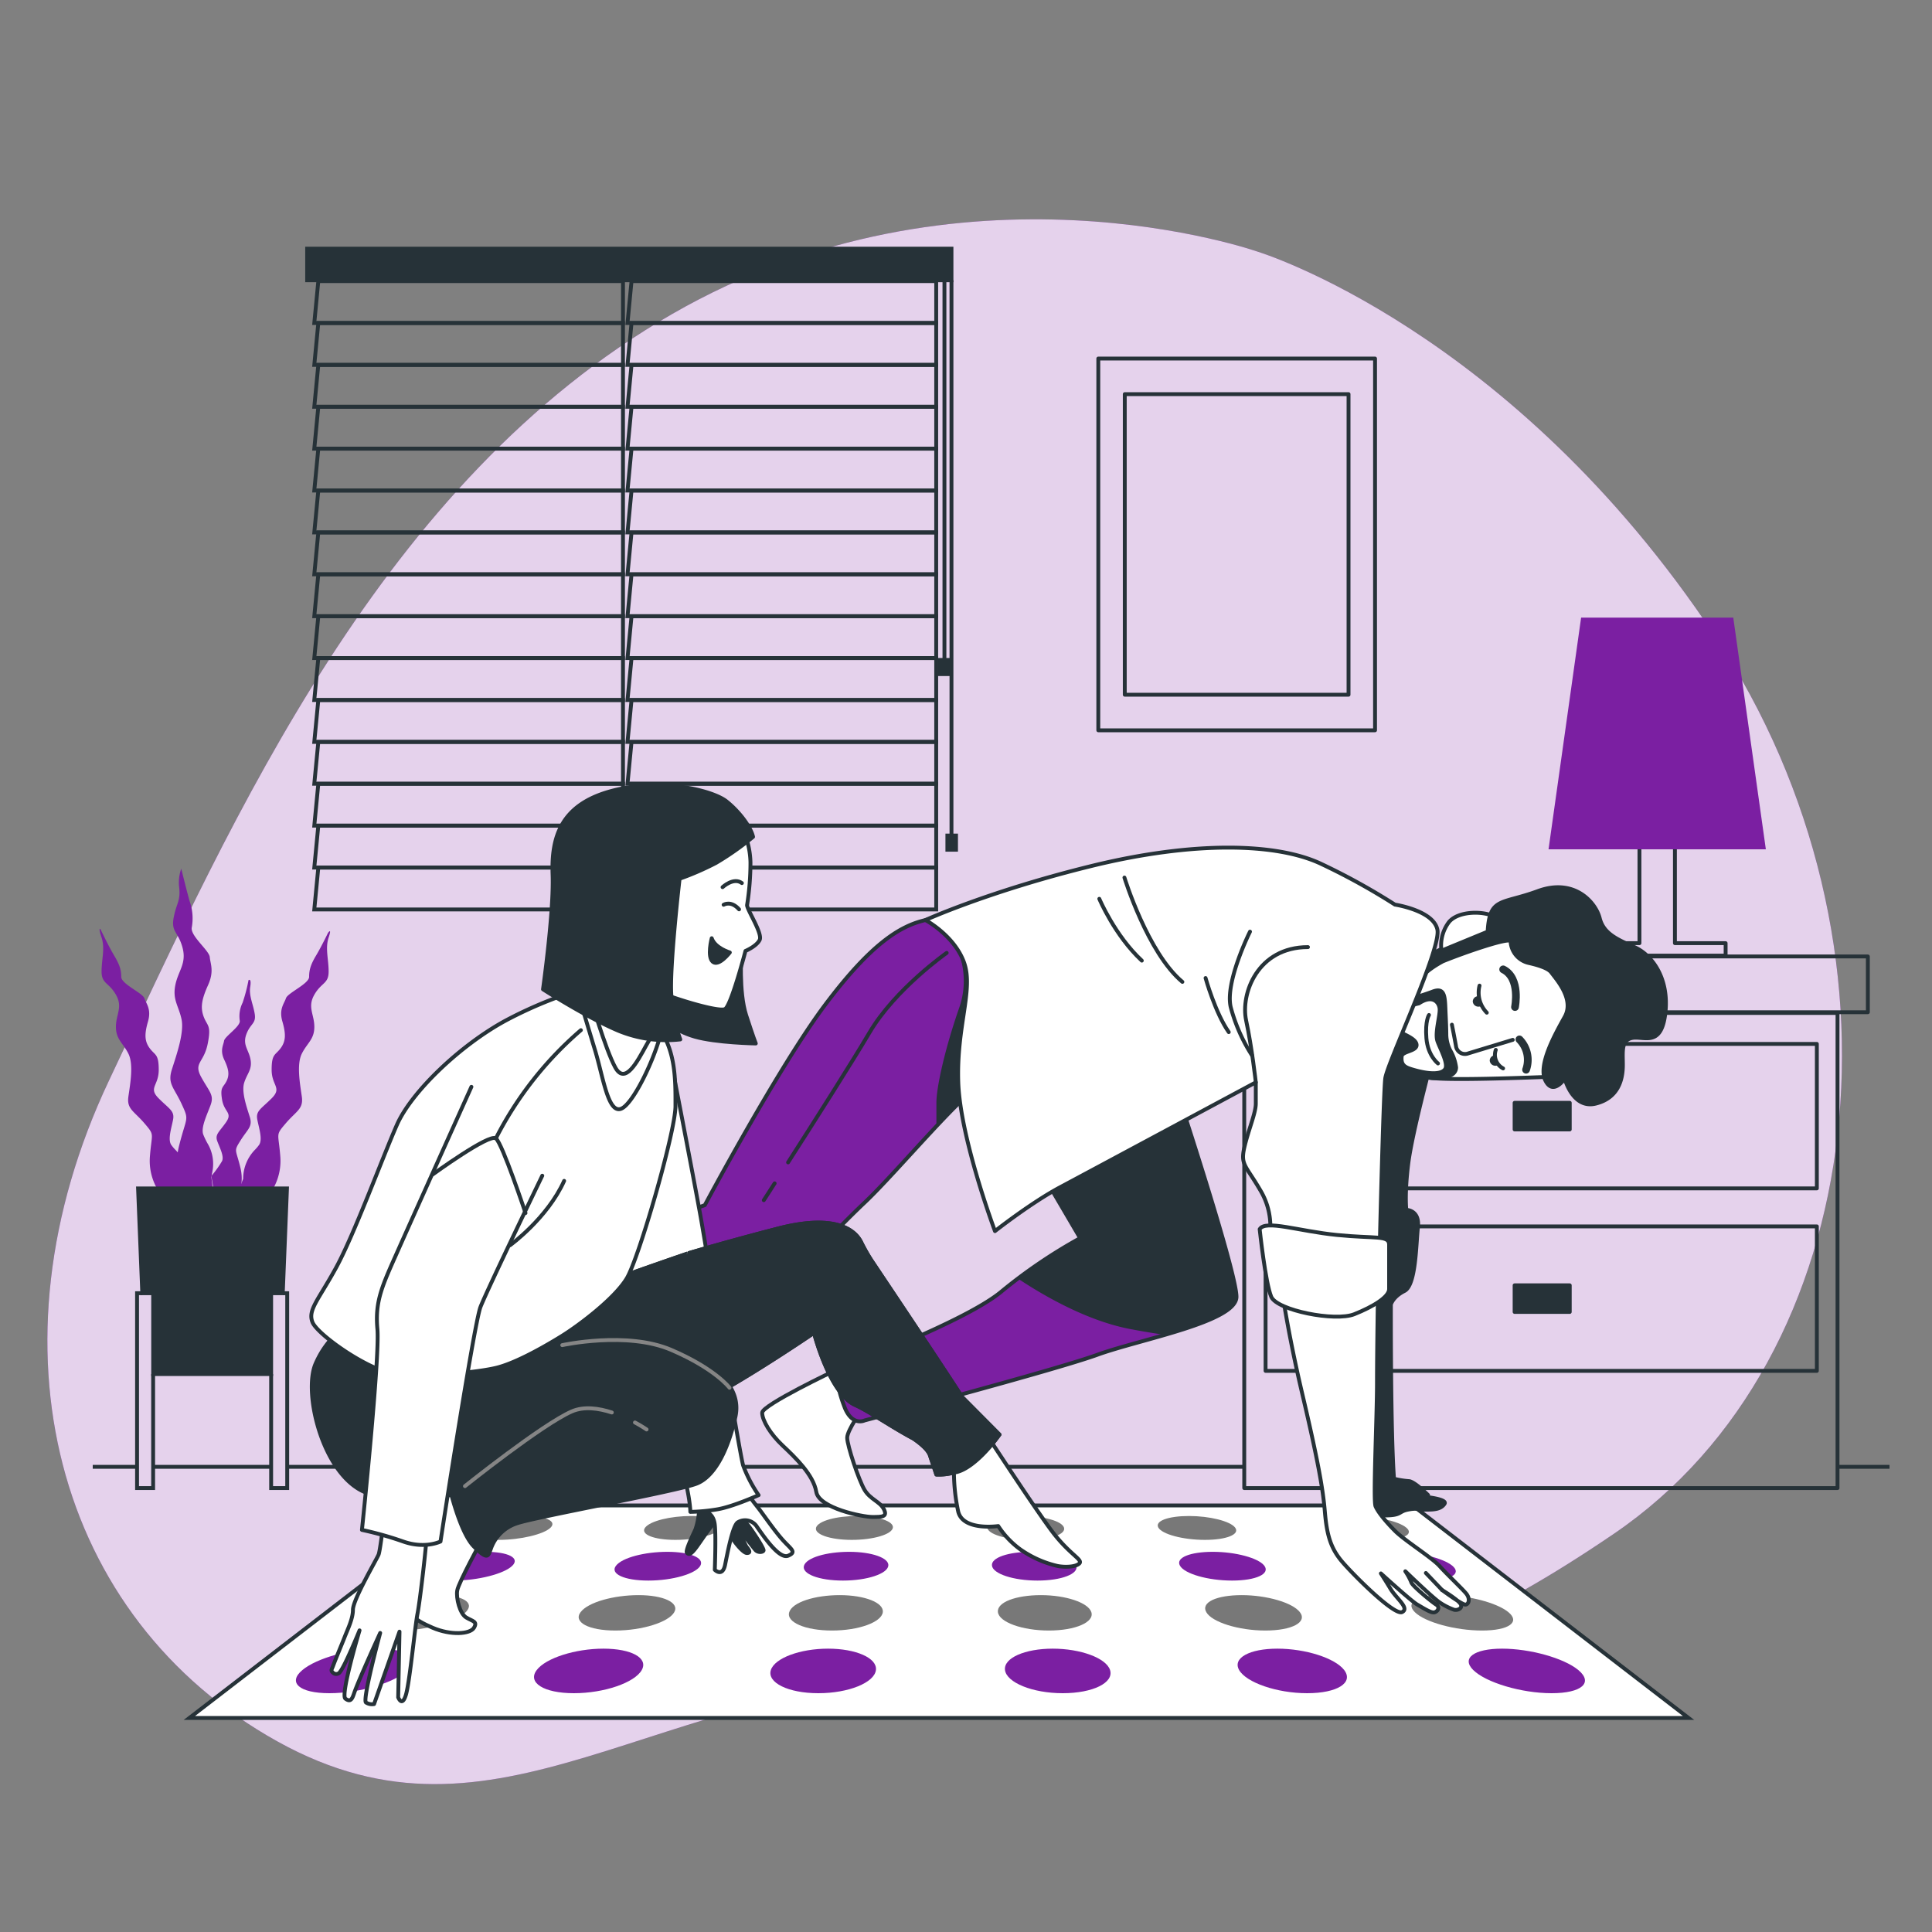 <svg xmlns="http://www.w3.org/2000/svg" viewBox="0 0 500 500"><rect x="0" y="0" width="500" height="500" fill="#808080" stroke="none"/><g id="freepik--background-simple--inject-51"><path d="M325.63,65.18S249.05,38,173.88,81.31,60.77,210.72,28.2,279.66s-13.83,139.07,43.56,171,96.41-15.16,176.91-17.45,102.15,9.21,169-36.27S496.5,244.1,443.81,164.63,325.63,65.18,325.63,65.18Z" style="fill:#7B1FA2"></path><path d="M325.63,65.18S249.05,38,173.88,81.31,60.77,210.72,28.2,279.66s-13.83,139.07,43.56,171,96.41-15.16,176.91-17.45,102.15,9.21,169-36.27S496.5,244.1,443.81,164.63,325.63,65.18,325.63,65.18Z" style="fill:#fff;opacity:0.8"></path></g><g id="freepik--Window--inject-51"><polygon points="161.23 72.75 82.38 72.75 81.34 83.59 161.23 83.59 161.23 72.75" style="fill:none;stroke:#263238;stroke-miterlimit:10"></polygon><polygon points="161.23 83.59 82.38 83.59 81.34 94.43 161.23 94.43 161.23 83.59" style="fill:none;stroke:#263238;stroke-miterlimit:10"></polygon><polygon points="161.23 94.43 82.38 94.43 81.34 105.27 161.23 105.27 161.23 94.43" style="fill:none;stroke:#263238;stroke-miterlimit:10"></polygon><polygon points="161.23 105.27 82.38 105.27 81.34 116.11 161.23 116.11 161.23 105.27" style="fill:none;stroke:#263238;stroke-miterlimit:10"></polygon><polygon points="161.23 116.11 82.38 116.11 81.34 126.95 161.23 126.95 161.23 116.11" style="fill:none;stroke:#263238;stroke-miterlimit:10"></polygon><polygon points="161.23 126.95 82.38 126.95 81.34 137.79 161.23 137.79 161.23 126.95" style="fill:none;stroke:#263238;stroke-miterlimit:10"></polygon><polygon points="161.23 137.79 82.38 137.79 81.34 148.63 161.23 148.63 161.23 137.79" style="fill:none;stroke:#263238;stroke-miterlimit:10"></polygon><polygon points="161.23 148.63 82.38 148.63 81.34 159.47 161.23 159.47 161.23 148.63" style="fill:none;stroke:#263238;stroke-miterlimit:10"></polygon><polygon points="161.23 159.47 82.38 159.47 81.34 170.31 161.23 170.31 161.23 159.47" style="fill:none;stroke:#263238;stroke-miterlimit:10"></polygon><polygon points="161.23 170.31 82.38 170.31 81.34 181.16 161.23 181.16 161.23 170.31" style="fill:none;stroke:#263238;stroke-miterlimit:10"></polygon><polygon points="161.23 181.16 82.38 181.16 81.34 192 161.23 192 161.23 181.16" style="fill:none;stroke:#263238;stroke-miterlimit:10"></polygon><polygon points="161.23 192 82.38 192 81.34 202.84 161.23 202.84 161.23 192" style="fill:none;stroke:#263238;stroke-miterlimit:10"></polygon><polygon points="161.23 202.84 82.38 202.84 81.34 213.68 161.23 213.68 161.23 202.84" style="fill:none;stroke:#263238;stroke-miterlimit:10"></polygon><polygon points="161.23 213.68 82.38 213.68 81.34 224.52 161.23 224.52 161.23 213.68" style="fill:none;stroke:#263238;stroke-miterlimit:10"></polygon><polygon points="161.23 224.52 82.38 224.52 81.34 235.36 161.23 235.36 161.23 224.52" style="fill:none;stroke:#263238;stroke-miterlimit:10"></polygon><polygon points="242.29 72.75 163.44 72.75 162.4 83.59 242.29 83.59 242.29 72.75" style="fill:none;stroke:#263238;stroke-miterlimit:10"></polygon><polygon points="242.29 83.59 163.44 83.59 162.4 94.43 242.29 94.43 242.29 83.59" style="fill:none;stroke:#263238;stroke-miterlimit:10"></polygon><polygon points="242.29 94.43 163.44 94.43 162.4 105.27 242.29 105.27 242.29 94.43" style="fill:none;stroke:#263238;stroke-miterlimit:10"></polygon><polygon points="242.29 105.27 163.44 105.27 162.4 116.11 242.29 116.11 242.29 105.27" style="fill:none;stroke:#263238;stroke-miterlimit:10"></polygon><polygon points="242.29 116.11 163.44 116.11 162.4 126.95 242.29 126.95 242.29 116.11" style="fill:none;stroke:#263238;stroke-miterlimit:10"></polygon><polygon points="242.29 126.95 163.44 126.95 162.4 137.79 242.29 137.79 242.29 126.95" style="fill:none;stroke:#263238;stroke-miterlimit:10"></polygon><polygon points="242.29 137.79 163.44 137.79 162.4 148.63 242.29 148.63 242.29 137.79" style="fill:none;stroke:#263238;stroke-miterlimit:10"></polygon><polygon points="242.29 148.63 163.44 148.63 162.4 159.47 242.29 159.47 242.29 148.63" style="fill:none;stroke:#263238;stroke-miterlimit:10"></polygon><polygon points="242.29 159.47 163.44 159.47 162.4 170.31 242.29 170.31 242.29 159.47" style="fill:none;stroke:#263238;stroke-miterlimit:10"></polygon><polygon points="242.29 170.31 163.44 170.31 162.4 181.16 242.29 181.16 242.29 170.31" style="fill:none;stroke:#263238;stroke-miterlimit:10"></polygon><polygon points="242.29 181.16 163.44 181.16 162.4 192 242.29 192 242.29 181.16" style="fill:none;stroke:#263238;stroke-miterlimit:10"></polygon><polygon points="242.29 192 163.44 192 162.4 202.84 242.29 202.84 242.29 192" style="fill:none;stroke:#263238;stroke-miterlimit:10"></polygon><polygon points="242.29 202.84 163.44 202.84 162.4 213.68 242.29 213.68 242.29 202.84" style="fill:none;stroke:#263238;stroke-miterlimit:10"></polygon><polygon points="242.29 213.68 163.44 213.68 162.4 224.52 242.29 224.52 242.29 213.68" style="fill:none;stroke:#263238;stroke-miterlimit:10"></polygon><polygon points="242.29 224.52 163.44 224.52 162.4 235.36 242.29 235.36 242.29 224.52" style="fill:none;stroke:#263238;stroke-miterlimit:10"></polygon><rect x="79.49" y="64.35" width="166.75" height="8.18" style="fill:#263238;stroke:#263238;stroke-miterlimit:10"></rect><line x1="246.24" y1="72.53" x2="246.24" y2="216.56" style="fill:none;stroke:#263238;stroke-miterlimit:10"></line><line x1="244.42" y1="72.76" x2="244.42" y2="171.58" style="fill:none;stroke:#263238;stroke-miterlimit:10"></line><rect x="245.18" y="216.24" width="2.24" height="3.67" style="fill:#263238;stroke:#263238;stroke-miterlimit:10"></rect><rect x="243.16" y="170.79" width="2.24" height="3.67" style="fill:#263238;stroke:#263238;stroke-miterlimit:10"></rect></g><g id="freepik--Picture--inject-51"><path d="M284.24,92.79V189h71.62V92.79Zm64.76,87H291.09V102H349Z" style="fill:none;stroke:#263238;stroke-linecap:round;stroke-linejoin:round"></path></g><g id="freepik--Furniture--inject-51"><rect x="314.16" y="247.53" width="169.23" height="14.43" transform="translate(797.56 509.49) rotate(180)" style="fill:none;stroke:#263238;stroke-linecap:round;stroke-linejoin:round"></rect><rect x="322.01" y="262.14" width="153.54" height="122.96" transform="translate(797.56 647.25) rotate(180)" style="fill:none;stroke:#263238;stroke-linecap:round;stroke-linejoin:round"></rect><rect x="327.54" y="270.16" width="142.67" height="37.39" transform="translate(797.74 577.71) rotate(180)" style="fill:none;stroke:#263238;stroke-linecap:round;stroke-linejoin:round"></rect><rect x="391.98" y="285.41" width="14.27" height="6.89" transform="translate(798.23 577.71) rotate(180)" style="fill:#263238;stroke:#263238;stroke-linecap:round;stroke-linejoin:round"></rect><rect x="327.54" y="317.39" width="142.67" height="37.39" transform="translate(797.74 672.17) rotate(180)" style="fill:none;stroke:#263238;stroke-linecap:round;stroke-linejoin:round"></rect><rect x="391.98" y="332.64" width="14.27" height="6.89" transform="translate(798.23 672.17) rotate(180)" style="fill:#263238;stroke:#263238;stroke-linecap:round;stroke-linejoin:round"></rect><polygon points="424.29 244.09 424.29 217.22 433.47 217.22 433.47 244.09 446.59 244.09 446.59 247.31 433.47 247.31 424.29 247.31 411.17 247.31 411.17 244.09 424.29 244.09" style="fill:none;stroke:#263238;stroke-linecap:round;stroke-linejoin:round"></polygon><polygon points="400.76 219.8 457 219.8 448.57 159.84 409.19 159.84 400.76 219.8" style="fill:#7B1FA2"></polygon></g><g id="freepik--Plants--inject-51"><line x1="35.32" y1="379.61" x2="24" y2="379.61" style="fill:none;stroke:#263238;stroke-miterlimit:10"></line><line x1="70.15" y1="379.61" x2="39.72" y2="379.61" style="fill:none;stroke:#263238;stroke-miterlimit:10"></line><line x1="321.78" y1="379.61" x2="74.55" y2="379.61" style="fill:none;stroke:#263238;stroke-miterlimit:10"></line><line x1="489" y1="379.61" x2="475.56" y2="379.61" style="fill:none;stroke:#263238;stroke-miterlimit:10"></line><path d="M47.65,309.52a19.32,19.32,0,0,1-1.25-13.21c1.91-7.52,2.61-6.26.61-10.59s-3.71-5.22-2.53-8.94,3.24-9.53,2.5-13-2.35-5-1.62-8.77,3-5.63,1.87-9.79-3-4-2.28-7.76,1.73-4.11,1.45-7.55a10.69,10.69,0,0,1,.51-5.1s1.31,5.38,2.15,8.36a13.31,13.31,0,0,1,.57,6.87c-.41,2.18,4.52,5.94,4.66,7.66s1.2,3.61-.44,7.24-2.05,5.81-1.11,8.25,2,2.06,1,7S50,275,52.1,278.8s3.37,4.59,2.39,7.22-2.5,5.72-1.91,7.53a18.09,18.09,0,0,0,1.26,2.59,10.33,10.33,0,0,1,1.14,7l-.28,1.48.92,7.51-4.47,3.66S49.09,314.3,47.65,309.52Z" style="fill:#7B1FA2"></path><path d="M42.49,310.16a14.54,14.54,0,0,1-3.71-10.64c.47-6.47,1.39-5.55-1.38-8.79s-4.63-3.7-4.17-6.94,1.39-8.32,0-11.1S30,269,30,265.75s1.85-5.09,0-8.32-3.71-2.78-3.71-6,.93-6,0-8.79-.31-2.2-.31-2.2,2.16,4.51,3.55,6.83,1.85,3.7,1.85,5.55,5.55,4.16,6,5.55,1.85,2.78.92,6-.92,5.09.46,6.94,2.32,1.39,2.32,5.56-2.78,4.62,0,7.4,4.16,3.24,3.7,5.55-1.39,5.09-.46,6.48a10.74,10.74,0,0,0,1.16,1.36,10.62,10.62,0,0,1,3,7.39v0l2.31,6-3.7,3.7S44.8,313.86,42.49,310.16Z" style="fill:#7B1FA2"></path><path d="M68.86,310.16a14.55,14.55,0,0,0,3.7-10.64c-.47-6.47-1.39-5.55,1.38-8.79s4.63-3.7,4.17-6.94-1.39-8.32,0-11.1,3.24-3.7,3.24-6.94-1.85-5.09,0-8.32,3.7-2.78,3.7-6-.93-6,0-8.79-.18-1.18-.18-1.18-1.67,3.49-3.06,5.81S80,251,80,252.8s-5.55,4.16-6,5.55-1.85,2.78-.92,6,.92,5.09-.46,6.94-2.32,1.39-2.32,5.56,2.78,4.62,0,7.4-4.16,3.24-3.7,5.55,1.39,5.09.46,6.48a10.31,10.31,0,0,1-1.13,1.33,10.77,10.77,0,0,0-3,7.46h0l-2.31,6,3.7,3.7S66.54,313.86,68.86,310.16Z" style="fill:#7B1FA2"></path><path d="M60.7,311.33a11.75,11.75,0,0,0,1.55-9c-1.22-5.1-1.84-4.24,0-7.18s3.19-3.56,2.4-6.08-2.2-6.44-1.46-8.84,2.09-3.37,1.66-5.95-2.14-3.81-1.09-6.63,2.58-2.7,2.16-5.27-1.53-4.67-1.16-7-.44-1.73-.44-1.73a43.5,43.5,0,0,1-1.53,5.84,7.89,7.89,0,0,0-.74,4.66c.24,1.47-3.88,4.05-4.06,5.21s-1.11,2.46.05,4.91,1.41,3.93.55,5.59-1.66,1.41-1.12,4.72,2.82,3.32,1,5.9-2.89,3.12-2.22,4.9,1.78,3.87,1.22,5.1a26.69,26.69,0,0,1-2.77,3.86l.61,3.69-1.05,5.09,3.44,2.46S59.35,314.58,60.7,311.33Z" style="fill:#7B1FA2"></path><polygon points="74.27 307.56 73.18 334.69 70.17 334.69 70.17 355.61 39.64 355.61 39.64 334.69 36.82 334.69 35.73 307.56 74.27 307.56" style="fill:#263238;stroke:#263238;stroke-miterlimit:10"></polygon><polyline points="36.82 334.68 35.47 334.68 35.47 385.11 39.63 385.11 39.63 355.61" style="fill:none;stroke:#263238;stroke-miterlimit:10"></polyline><polyline points="73.18 334.68 74.33 334.68 74.33 385.11 70.17 385.11 70.17 355.61" style="fill:none;stroke:#263238;stroke-miterlimit:10"></polyline></g><g id="freepik--board-game--inject-51"><polygon points="437 444.61 49 444.61 120.42 389.61 365.58 389.61 437 444.61" style="fill:#fff;stroke:#263238;stroke-miterlimit:10"></polygon><path d="M142.5,395.34c-1.73,1.73-7.78,3.18-13.44,3.18s-8.51-1.45-6.43-3.18,7.91-3,13.24-3S144.18,393.66,142.5,395.34Z" style="fill:#787878"></path><path d="M186.79,395.34c-1,1.73-6.37,3.18-12,3.18s-9.15-1.45-7.83-3.18,6.59-3,11.91-3S187.73,393.66,186.79,395.34Z" style="fill:#787878"></path><path d="M231.08,395.34c-.21,1.73-5,3.18-10.63,3.18s-9.79-1.45-9.25-3.18,5.27-3,10.59-3S231.28,393.66,231.08,395.34Z" style="fill:#787878"></path><path d="M275.36,395.34c.56,1.73-3.56,3.18-9.22,3.18s-10.43-1.45-10.65-3.18,3.94-3,9.27-3S274.82,393.66,275.36,395.34Z" style="fill:#787878"></path><path d="M319.65,395.34c1.32,1.73-2.16,3.18-7.82,3.18s-11.07-1.45-12.05-3.18,2.62-3,7.94-3S318.37,393.66,319.65,395.34Z" style="fill:#787878"></path><path d="M363.93,395.34c2.1,1.73-.74,3.18-6.41,3.18s-11.71-1.45-13.46-3.18,1.3-3,6.62-3S361.91,393.66,363.93,395.34Z" style="fill:#787878"></path><path d="M132.6,405.2c-2.1,2.1-8.92,3.85-15.16,3.85s-9.18-1.75-6.67-3.85,9-3.59,14.88-3.59S134.63,403.19,132.6,405.2Z" style="fill:#7B1FA2"></path><path d="M181.25,405.2c-1.17,2.1-7.22,3.85-13.46,3.85s-10-1.75-8.37-3.85,7.46-3.59,13.29-3.59S182.38,403.19,181.25,405.2Z" style="fill:#7B1FA2"></path><path d="M229.9,405.2c-.25,2.1-5.51,3.85-11.75,3.85s-10.74-1.75-10.08-3.85,5.87-3.59,11.7-3.59S230.14,403.19,229.9,405.2Z" style="fill:#7B1FA2"></path><path d="M278.55,405.2c.68,2.1-3.81,3.85-10.05,3.85S257,407.3,256.72,405.2s4.28-3.59,10.11-3.59S277.9,403.19,278.55,405.2Z" style="fill:#7B1FA2"></path><path d="M327.2,405.2c1.6,2.1-2.11,3.85-8.35,3.85s-12.29-1.75-13.48-3.85,2.69-3.59,8.52-3.59S325.66,403.19,327.2,405.2Z" style="fill:#7B1FA2"></path><path d="M375.85,405.2c2.53,2.1-.41,3.85-6.65,3.85S356.14,407.3,354,405.2s1.1-3.59,6.93-3.59S373.42,403.19,375.85,405.2Z" style="fill:#7B1FA2"></path><path d="M120.53,417.23c-2.59,2.58-10.4,4.75-17.35,4.75s-10-2.17-6.86-4.75,10.52-4.41,17-4.41S123,414.75,120.53,417.23Z" style="fill:#787878"></path><path d="M174.5,417.23c-1.45,2.58-8.3,4.75-15.25,4.75s-10.93-2.17-9-4.75,8.58-4.41,15-4.41S175.89,414.75,174.5,417.23Z" style="fill:#787878"></path><path d="M228.47,417.23c-.31,2.58-6.2,4.75-13.15,4.75s-11.89-2.17-11.07-4.75,6.63-4.41,13.07-4.41S228.76,414.75,228.47,417.23Z" style="fill:#787878"></path><path d="M282.44,417.23c.83,2.58-4.1,4.75-11,4.75s-12.86-2.17-13.18-4.75,4.68-4.41,11.12-4.41S281.64,414.75,282.44,417.23Z" style="fill:#787878"></path><path d="M336.41,417.23c2,2.58-2,4.75-8.94,4.75s-13.82-2.17-15.28-4.75,2.72-4.41,9.17-4.41S334.51,414.75,336.41,417.23Z" style="fill:#787878"></path><path d="M390.38,417.23c3.11,2.58.11,4.75-6.84,4.75s-14.78-2.17-17.38-4.75.77-4.41,7.22-4.41S387.38,414.75,390.38,417.23Z" style="fill:#787878"></path><path d="M105.5,432.2c-3.27,3.27-12.4,6-20.24,6s-10.87-2.76-7-6c3.75-3.11,12.5-5.53,19.7-5.53S108.63,429.09,105.5,432.2Z" style="fill:#7B1FA2"></path><path d="M166.09,432.2c-1.83,3.27-9.73,6-17.57,6s-12.09-2.76-9.61-6c2.36-3.11,10-5.53,17.25-5.53S167.84,429.09,166.09,432.2Z" style="fill:#7B1FA2"></path><path d="M226.69,432.2c-.39,3.27-7.07,6-14.91,6s-13.32-2.76-12.28-6c1-3.11,7.6-5.53,14.8-5.53S227.06,429.09,226.69,432.2Z" style="fill:#7B1FA2"></path><path d="M287.28,432.2c1.05,3.27-4.41,6-12.25,6s-14.53-2.76-14.94-6c-.39-3.11,5.15-5.53,12.35-5.53S286.27,429.09,287.28,432.2Z" style="fill:#7B1FA2"></path><path d="M347.87,432.2c2.5,3.27-1.74,6-9.58,6s-15.76-2.76-17.61-6c-1.76-3.11,2.7-5.53,9.91-5.53S345.49,429.09,347.87,432.2Z" style="fill:#7B1FA2"></path><path d="M408.46,432.2c3.94,3.27.92,6-6.91,6s-17-2.76-20.28-6c-3.14-3.11.26-5.53,7.46-5.53S404.7,429.09,408.46,432.2Z" style="fill:#7B1FA2"></path></g><g id="freepik--character-2--inject-51"><path d="M367.49,387.24l2.09-.33s-3.61-3.6-5-3.6a22.12,22.12,0,0,1-3.81-.62c-.9-11.93-.81-45.08-.81-45.08s.5-2,3.5-3.5,3-12,3.5-16.5-3-4.5-3-4.5-.5-4,.5-12,6-26.5,6-26.5,1-6-4.5-6.5-22.5,3-24,6.5-4.5,16.5-3,33.5,13.5,68.5,14.5,75-3.63,3.59-2.13,6.09,2.5,3,7,3,3.5-1,6-1.5,2.5,0,4.5,0,4,0,5-1.5C374.7,388,369.34,387.4,367.49,387.24Z" style="fill:#263238;stroke:#263238;stroke-linecap:round;stroke-linejoin:round"></path><path d="M216.25,354.61s-19,9-19,11,2.16,5.56,5.27,8.48c3.28,3.08,8,7.6,8.73,12,.68,4.22,12,6.5,14.5,6.5s4,0,3-2-3.5-2.5-5-5-4.5-11.5-4.5-13.5,4-7.5,4-7.5Z" style="fill:#fff;stroke:#263238;stroke-linecap:round;stroke-linejoin:round"></path><path d="M115.67,354.61s-19,9-19,11,2.15,5.56,5.27,8.48c3.27,3.08,6.06,8.52,8.73,12s12,6.5,14.5,6.5,4,0,3-2-3.5-2.5-5-5-4.5-11.5-4.5-13.5,4-7.5,4-7.5Z" style="fill:#fff;stroke:#263238;stroke-linecap:round;stroke-linejoin:round"></path><path d="M304.5,282.11s15.5,47,15.5,53.5-25,11-36,15-60.25,17-60.25,17-3,1.5-5-3a36.73,36.73,0,0,1-2.5-10s33.45-12.39,42.95-20.39a134.12,134.12,0,0,1,20.34-13.79S263,292.11,260,287.61s-.5-8.5-5-7.5-22.75,23.13-31.25,31.13-22.07,23.1-27.57,25.6-73.51,27.77-73.51,27.77l-7-10s27.54-23.75,36.54-29.58S182.4,311.9,182.4,311.9s19.1-35.79,31.1-51.79,19.5-20.5,26-22,16-2.5,21.5,0S304.5,282.11,304.5,282.11Z" style="fill:#7B1FA2;stroke:#263238;stroke-linecap:round;stroke-linejoin:round"></path><path d="M261,238.11c-3.78-1.72-9.46-1.79-14.75-1.17l1.17,1.62-1.09,4.35a20.92,20.92,0,0,1,1.82,18.16c-3.64,10.52-5.81,20.33-5.81,24.32v6.1c5.6-6,10.59-10.92,12.66-11.38,4.5-1,2,3,5,7.5s19.54,32.82,19.54,32.82a136.89,136.89,0,0,0-16.13,10.44c6.14,4.1,17.4,10.76,28.66,13,3.37.66,6.54,1.18,9.46,1.6,9.53-2.78,18.47-5.95,18.47-9.83,0-6.5-15.5-53.5-15.5-53.5S266.5,240.61,261,238.11Z" style="fill:#263238"></path><path d="M200.48,306.25l-2.81,4.36" style="fill:none;stroke:#263238;stroke-linecap:round;stroke-linejoin:round"></path><path d="M245,246.61s-13.33,9.33-20,20.66c-4.3,7.31-14.4,23.19-21.05,33.56" style="fill:none;stroke:#263238;stroke-linecap:round;stroke-linejoin:round"></path><path d="M402.5,278.61s-23,1-30.5.5-14-3-15-6.5,2.5-15,4.5-18.5,6.5-6,6.5-6l5-2.5a10.06,10.06,0,0,1,2-7c2.5-3,9.5-3,12.5-1s3.5,4.5,16,8.5,15,12.5,12.5,21S402.5,278.61,402.5,278.61Z" style="fill:#fff;stroke:#263238;stroke-linecap:round;stroke-linejoin:round"></path><path d="M391.5,269.11l-11.5,3.5a2.35,2.35,0,0,1-3.2-1.95c-.52-2.86-1.05-5.47-1.05-5.47" style="fill:none;stroke:#263238;stroke-linecap:round;stroke-linejoin:round"></path><path d="M393.23,269a7.56,7.56,0,0,1,1.72,7.84" style="fill:none;stroke:#263238;stroke-linecap:round;stroke-linejoin:round;stroke-width:2px"></path><path d="M392.08,260.62s1.53-7.46-3.06-9.75" style="fill:none;stroke:#263238;stroke-linecap:round;stroke-linejoin:round;stroke-width:2px"></path><path d="M382.9,255.08a7.43,7.43,0,0,0,1.88,7" style="fill:none;stroke:#263238;stroke-linecap:round;stroke-linejoin:round"></path><path d="M387.11,271.71A3.94,3.94,0,0,0,389,276.5" style="fill:none;stroke:#263238;stroke-linecap:round;stroke-linejoin:round"></path><path d="M372.15,275.22s-2.64-2-3-6.54.67-6,.67-6" style="fill:none;stroke:#263238;stroke-linecap:round;stroke-linejoin:round"></path><path d="M413,285.61c6-1.5,7-6.5,7-10s-.5-6.5,2.5-7,7.5,2.5,8.5-6.5-3.5-15-8-17-8-3.5-9-7.5-6.5-10.5-16-7-12.5,1.5-13,10.5l-13.16,5.42a19.64,19.64,0,0,0-2.21.38,19.92,19.92,0,0,0-7.87,6.2c-2.22,3.18-3.1,7.18-4.25,10.83s-2.53,8.87,1.68,11.32A27.51,27.51,0,0,0,370.66,279c3.44.19,6.18-.66,6.18-2.76a12,12,0,0,0-1.53-4.43,9.26,9.26,0,0,1-1-4c0-1.39-.08-3.32-.18-5.43-.19-4.2,0-7.07-3.44-5.73-1.77.68-4.49,1.47-7,2.38l1.24-.69a24.69,24.69,0,0,1,2.51-4.86c1.67-2.51,6-4.69,6-4.7,5.34-2.18,17.51-6.42,17.51-5.13a5.28,5.28,0,0,0,.19,1.23,6,6,0,0,0,4.54,4.35c2.23.5,4.93,1.3,5.77,2.42,1.5,2,6,7,3.5,11.5s-7,12.5-5,16.5,5-.5,5-.5S407,287.11,413,285.61ZM372.57,261c.19,1.73-1.26,6.18-.59,8.35.51,1.65,3,6,2,7.37s-4.1,1.31-8.11.16c-2.17-.62-3.38-1.12-3.11-3.51.15-1.34,4-1.29,3.85-3s-3.76-2.75-4.52-3.52a3.66,3.66,0,0,1-1-4.11c.76-1.92,6.12-3.06,6.12-3.06C370.66,257.37,372.38,259.28,372.57,261Z" style="fill:#263238;stroke:#263238;stroke-linecap:round;stroke-linejoin:round"></path><path d="M382.39,257.82a1.41,1.41,0,0,0-1.24,1.34,1.44,1.44,0,0,0,1.51,1.36,1.56,1.56,0,0,0,.57-.1A9.38,9.38,0,0,1,382.39,257.82Z" style="fill:#263238"></path><path d="M386.78,273.11a1.41,1.41,0,0,0-1.24,1.34,1.44,1.44,0,0,0,1.51,1.36,1.56,1.56,0,0,0,.57-.1A9.38,9.38,0,0,1,386.78,273.11Z" style="fill:#263238"></path><path d="M331.5,332.11s1.5,11.5,5.5,28.5,5.37,24.59,5.87,30.59,1.5,9.5,4.5,13,13.5,14,15.5,13-1.5-3.5-3-6-2.5-4-2.5-4,7.88,7.19,9.43,8.07,3.54,2.22,4.42,2,1.55-1.33.45-2-6.2-4.86-6.42-5.75a15.19,15.19,0,0,0-1.55-2.87s7.3,7.08,9.07,8.18a16.28,16.28,0,0,0,3.54,1.77c.67.22,2.21-.22,1.77-1.33s-4.86-3.76-4.86-3.76,5.08,3.76,6,3.76,1.33-1.54.22-2.87-4.87-4.87-6.86-7.08-9.07-6.64-11.5-9.07-4.43-4.87-5.09-6.42.37-23,.37-31.89.27-24.57.27-24.57Z" style="fill:#fff;stroke:#263238;stroke-linecap:round;stroke-linejoin:round"></path><line x1="373.22" y1="411.51" x2="369.01" y2="407.09" style="fill:#fff;stroke:#263238;stroke-linecap:round;stroke-linejoin:round"></line><path d="M361,234.11s10,1.5,11,6.5-13,34.5-13.5,38.5-1.5,46.5-1.5,46.5a58.49,58.49,0,0,1-15,1,31.63,31.63,0,0,1-14-4,18.1,18.1,0,0,0-1.5-14c-4-7-5.5-7-4.5-11.5s3-9,3-11.5v-5.5s-43.17,23.16-50.67,27.16-16.83,11.34-16.83,11.34-9-24-9.5-38.5,4-24,1.5-31-10-11-10-11,16.5-7.5,43-14,48-6,59.5-.5A169.49,169.49,0,0,1,361,234.11Z" style="fill:#fff;stroke:#263238;stroke-linecap:round;stroke-linejoin:round"></path><path d="M325,280.11s-1-9-2.5-16,3-19,16-19" style="fill:none;stroke:#263238;stroke-linecap:round;stroke-linejoin:round"></path><path d="M323.5,241.11s-6.5,13-5,19.5a43.77,43.77,0,0,0,5.5,12.5" style="fill:none;stroke:#263238;stroke-linecap:round;stroke-linejoin:round"></path><path d="M312,253.11s2.5,9,6,14" style="fill:none;stroke:#263238;stroke-linecap:round;stroke-linejoin:round"></path><path d="M291,227.11s6,19.5,15,27" style="fill:none;stroke:#263238;stroke-linecap:round;stroke-linejoin:round"></path><path d="M284.5,232.61s4,9.5,11,16" style="fill:none;stroke:#263238;stroke-linecap:round;stroke-linejoin:round"></path><path d="M326,318.11s1.5,14,3,17.5,16.5,6.5,21.5,4.5,9-4.5,9-6.5v-11.5c0-2.5-3.5-1.5-13.5-2.5S327.5,315.61,326,318.11Z" style="fill:#fff;stroke:#263238;stroke-linecap:round;stroke-linejoin:round"></path></g><g id="freepik--character-1--inject-51"><path d="M180.93,390.42a18.4,18.4,0,0,1-.94,5.37c-.81,1.75-2.68,5.6-2.21,6.07s.93.7,2.68-1.75,3.62-5.37,4.55-6,3.5,1.75,3.85,2.81,3.27,5,4.44,5,.46-.93-.12-1.63a43.82,43.82,0,0,1-2.33-5.14s4,5.26,4.66,6,2,.58,2.1.11-2.1-4-4-6.53a20.66,20.66,0,0,1-2.69-4.2c-.11-.47-1.75-3.15-3.26-3.62S181.63,387.39,180.93,390.42Z" style="fill:#263238;stroke:#263238;stroke-linecap:round;stroke-linejoin:round"></path><path d="M182.66,391.27s2,.34,2.33,3.34,0,11.66,0,11.66,2,2,2.67-1.33,2-10.33,3.33-11a3.64,3.64,0,0,1,5,1.33c1.67,2.34,5.67,8.34,8,7.34s.67-1.67-1.66-4.34-5-6.66-6.34-8.33-4-5.33-4-5.33l-10.33,4.66S181,389.27,182.66,391.27Z" style="fill:#fff;stroke:#263238;stroke-linecap:round;stroke-linejoin:round"></path><path d="M173.66,274.61s6,31,7.67,40.33,10,61,11,64.33a34.73,34.73,0,0,0,4,7.67s-6.67,3-10.67,3.67a47.7,47.7,0,0,1-7,.66s0-5.33-3.67-16.33-11.33-42.33-13-49-1.66-14.33-1.66-20S173.66,274.61,173.66,274.61Z" style="fill:#fff;stroke:#263238;stroke-linecap:round;stroke-linejoin:round"></path><path d="M191.87,246.42s-.72,10.31,1.24,16.35,2.49,7.28,2.49,7.28-10.31-.18-15.81-1.77-7.47-4.27-7.47-4.27v-8.88s4.8,3.2,8.53,3.2S191.87,246.42,191.87,246.42Z" style="fill:#263238;stroke:#263238;stroke-linecap:round;stroke-linejoin:round"></path><path d="M124.66,398.61s-6,11-6.33,13,.66,6,2.33,7,3,1,2,2.66-6,2-10.67,0-7.66-4-8-9.33,2-12,0-17,10.34-8,12.67-8S124.66,398.61,124.66,398.61Z" style="fill:#fff;stroke:#263238;stroke-linecap:round;stroke-linejoin:round"></path><path d="M272,395.94c-3.31-4.5-9.16-13.22-15.13-22.31,1.09-1.35,1.8-2.36,1.8-2.36L249,361.55c-6.58-10.16-18.55-28-23.46-35.35a46,46,0,0,1-2.71-4.79c-1.35-2.66-6-7.47-21.47-3.47-12.74,3.29-23,6.33-23,6.33S147,334.94,139.66,338.61s-10.67,11,1.67,17.33,28,9,34,9,35.33-20,35.33-20,4,15.67,10.67,18.67c3.63,1.63,9.24,5.59,15,8.66,0,0,3.66,2.34,4.33,4.34l1.67,5a14.77,14.77,0,0,0,4.55-.51A49.47,49.47,0,0,0,248,391.27c1.34,5,10.34,3.67,10.34,3.67a23.05,23.05,0,0,0,5.66,6,27.55,27.55,0,0,0,9.67,4.33c1.67.34,4.67.34,5.67-.66S276.66,402.27,272,395.94Z" style="fill:#fff;stroke:#263238;stroke-linecap:round;stroke-linejoin:round"></path><path d="M256.86,373.63l1.8-2.36L249,361.55c-6.58-10.16-18.55-28-23.46-35.35a46,46,0,0,1-2.71-4.79c-1.35-2.66-6-7.47-21.47-3.47-12.74,3.29-23,6.33-23,6.33S147,334.94,139.66,338.61s-10.67,11,1.67,17.33,28,9,34,9,35.33-20,35.33-20,4,15.67,10.67,18.67c3.63,1.63,9.24,5.59,15,8.66,0,0,3.66,2.34,4.33,4.34l1.67,5a14.77,14.77,0,0,0,4.55-.51C251.44,380.6,256.86,373.63,256.86,373.63Z" style="fill:#263238;stroke:#263238;stroke-linecap:round;stroke-linejoin:round"></path><path d="M141,347.61s24-2,34,1.66,17,9.67,15.34,17.34-5,15.33-10,17.33-42,8.67-46.67,10.33a10.54,10.54,0,0,0-6.67,6.67c-.66,1.67-.66,3-4.33-.67s-6.33-15.33-6.33-15.33-10.67,5.67-21.67,1.33-16.33-25.66-13-33.33,8.67-10,8.67-10,34.66,3.33,38.33,3.33A123.1,123.1,0,0,1,141,347.61Z" style="fill:#263238;stroke:#263238;stroke-linecap:round;stroke-linejoin:round"></path><path d="M158.34,365.55c-3.4-1.11-7.21-1.64-10.35-.28-7.66,3.34-27.66,19.34-27.66,19.34" style="fill:none;stroke:#858585;stroke-linecap:round;stroke-linejoin:round"></path><path d="M167.33,369.94a34.79,34.79,0,0,0-3-1.8" style="fill:none;stroke:#858585;stroke-linecap:round;stroke-linejoin:round"></path><path d="M145.51,348.12s16.74-3.68,28.18,1.22,15.11,9.81,15.11,9.81" style="fill:none;stroke:#858585;stroke-linecap:round;stroke-linejoin:round"></path><path d="M154,255a109.61,109.61,0,0,0-22.91,9c-11.76,6.3-24.58,18.49-28.37,27.11s-11.14,28.58-15.76,37-7.35,10.92-6.09,14.08,14.5,12.61,21.64,13.45,21-.42,26.06-1.69,12.4-5.46,16.81-8.19,13.66-9.67,16.82-14.92,12.61-38,12.61-44.56.21-14.92-5.05-21.22S159,256.7,154,255Z" style="fill:#fff;stroke:#263238;stroke-linecap:round;stroke-linejoin:round"></path><path d="M169.75,265.11C164.5,258.8,159,256.7,154,255c0,0-1.76.44-4.62,1.35.67,2.28,2.86,9.67,4.62,15.46,2.1,6.94,3.36,16.4,6.73,15.14,3.12-1.18,8.78-13,10.41-20A18.78,18.78,0,0,0,169.75,265.11Z" style="fill:#fff;stroke:#263238;stroke-linecap:round;stroke-linejoin:round"></path><path d="M177.74,253.13s-8.2,13.24-10.51,17.44-5.46,10.3-8,5.68-6.51-18.29-7.14-20.39,8.2-11.77,8.2-11.77Z" style="fill:#fff;stroke:#263238;stroke-linecap:round;stroke-linejoin:round"></path><path d="M189.74,210.56a21.39,21.39,0,0,1,4.48,12.63,70.28,70.28,0,0,1-.88,11.06c0,1.23,4.07,7.34,3.26,9s-3.67,2.85-3.67,2.85-3.6,13.79-5.23,15-19.06-4.35-23.55-7.2-5-16-5-27,6.93-15.89,12.63-16.71S189.74,210.56,189.74,210.56Z" style="fill:#fff;stroke:#263238;stroke-linecap:round;stroke-linejoin:round"></path><path d="M187,229.6s2.84-2.66,5-1.06" style="fill:none;stroke:#263238;stroke-linecap:round;stroke-linejoin:round"></path><path d="M188.88,246.5s-3.83-1.13-4.69-3.69c0,0-1.27,4.83.29,6.11S188.88,246.5,188.88,246.5Z" style="fill:#263238;stroke:#263238;stroke-linecap:round;stroke-linejoin:round"></path><path d="M187.27,234.15s1.9-1.19,4,1.19" style="fill:none;stroke:#263238;stroke-linecap:round;stroke-linejoin:round"></path><path d="M194.89,216.58a73.49,73.49,0,0,1-9.6,6.75,73.18,73.18,0,0,1-9.41,4.09s-2.67,23.09-2.13,30.2A40,40,0,0,0,176.06,269a32.54,32.54,0,0,1-16.17-2.31c-8.35-3.56-19.36-10.66-19.36-10.66s2.84-20.08,2.48-29.67,2-18.12,15.28-21.67,26.29,0,29.67,2.66S194.35,214.09,194.89,216.58Z" style="fill:#263238;stroke:#263238;stroke-linecap:round;stroke-linejoin:round"></path><path d="M99,395.94s-.66,5.33-1,6.33-6.66,11.67-6.66,14.34c0,2.39-1.4,5.1-2.23,7.28-1,2.51-2.07,5-3,7.48-.28.71-.58,1,.13,1.58a1.19,1.19,0,0,0,1.81-.34c1.34-1.67,5-10.67,5-10.67s-5,16.67-3.66,17.67,1.75.1,2.28-1.47c1.11-3.27,6.72-15.53,6.72-15.53s-4.67,17.33-3.67,18a2.9,2.9,0,0,0,2.09.4l6.58-18.74-.34,17s1,2.67,2-.66,2.34-17.67,3-21,2.34-18,2.34-20S99,395.94,99,395.94Z" style="fill:#fff;stroke:#263238;stroke-linecap:round;stroke-linejoin:round"></path><path d="M122,281.27s-15,33.34-19,42.34-6,13-5.33,20.33-4,52-4,52a87.65,87.65,0,0,1,10.67,3c5.66,2,9.66,0,9.66,0s8.67-56.33,10.34-60.67,16-34,16-34" style="fill:#fff;stroke:#263238;stroke-linecap:round;stroke-linejoin:round"></path><path d="M112,303.94s14.67-10.67,16.34-9.33S136,313.94,136,313.94" style="fill:none;stroke:#263238;stroke-linecap:round;stroke-linejoin:round"></path><path d="M128.33,294.61a92.05,92.05,0,0,1,22-28" style="fill:none;stroke:#263238;stroke-linecap:round;stroke-linejoin:round"></path><path d="M132,322.27s9.67-7,14-16.66" style="fill:none;stroke:#263238;stroke-linecap:round;stroke-linejoin:round"></path></g></svg>